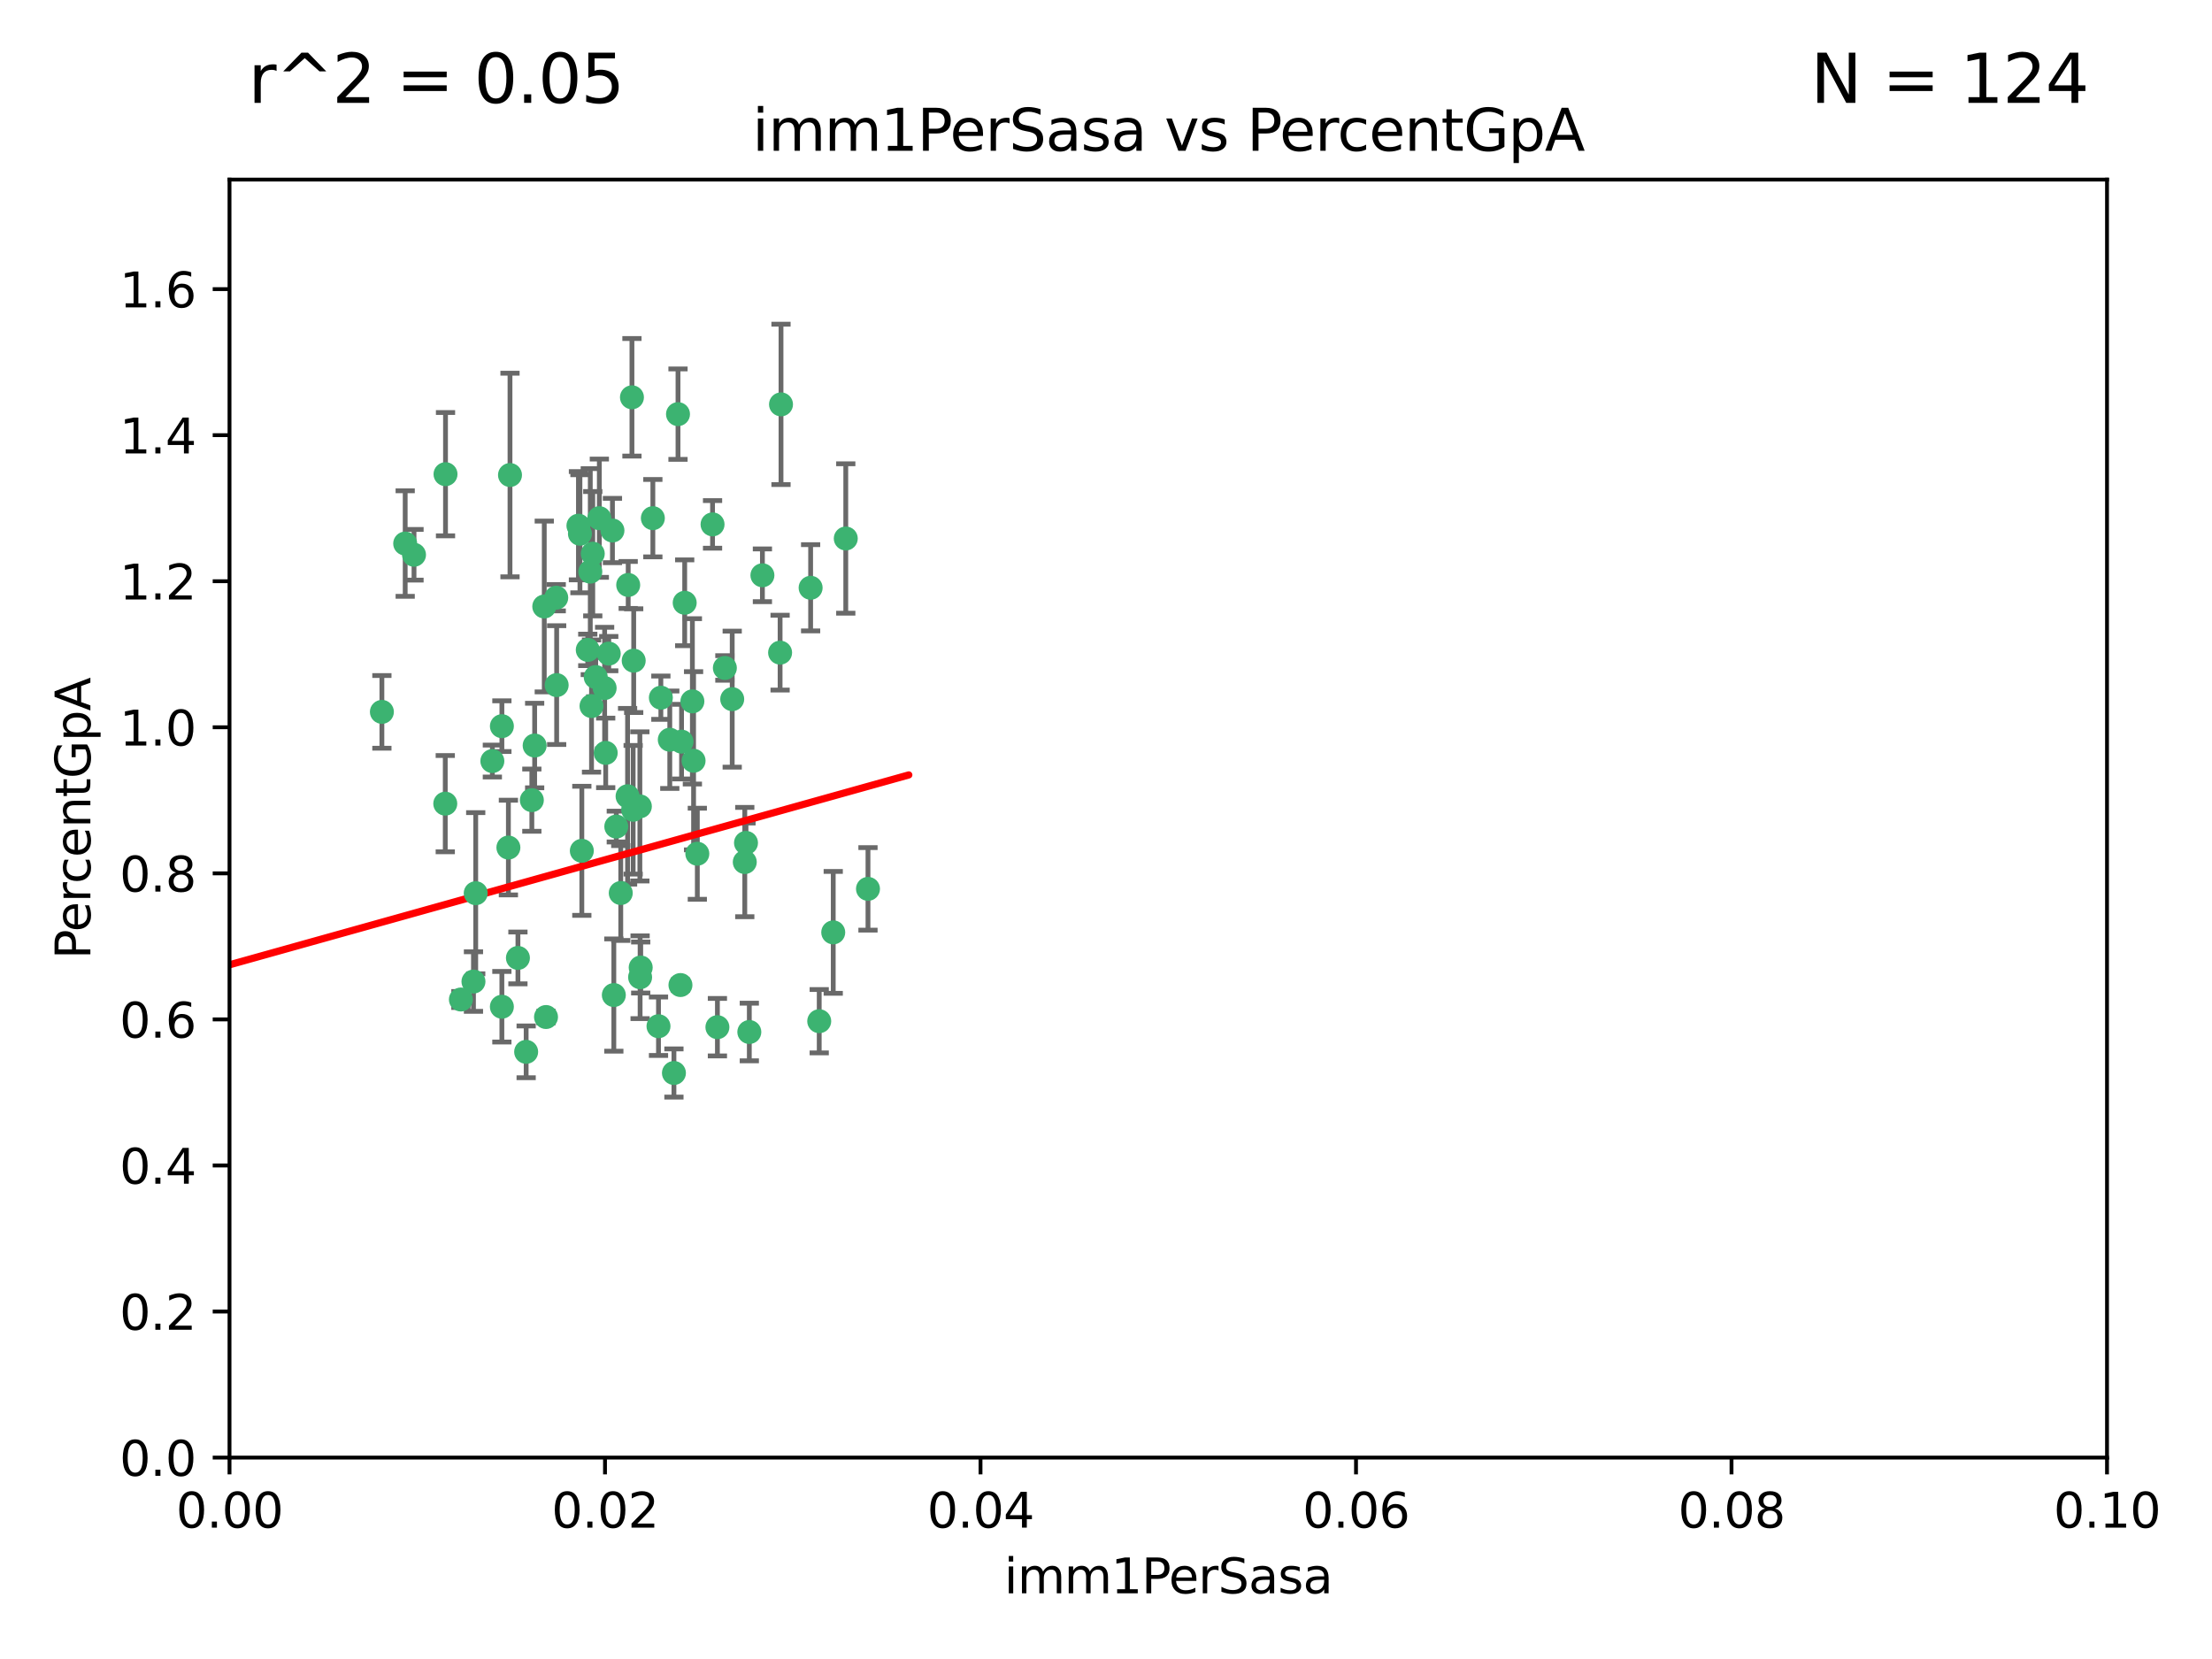 <?xml version="1.0" encoding="utf-8" standalone="no"?>
<!DOCTYPE svg PUBLIC "-//W3C//DTD SVG 1.1//EN"
  "http://www.w3.org/Graphics/SVG/1.1/DTD/svg11.dtd">
<svg xmlns:xlink="http://www.w3.org/1999/xlink" width="460.8pt" height="345.6pt" viewBox="0 0 460.8 345.6" xmlns="http://www.w3.org/2000/svg" version="1.1">
 <defs>
  <style type="text/css">*{stroke-linejoin: round; stroke-linecap: butt}</style>
 </defs>
 <g id="figure_1">
  <g id="patch_1">
   <path d="M 0 345.6 
L 460.8 345.6 
L 460.8 0 
L 0 0 
z
" style="fill: #ffffff"/>
  </g>
  <g id="axes_1">
   <g id="patch_2">
    <path d="M 47.81 303.64 
L 438.93 303.64 
L 438.93 37.411 
L 47.81 37.411 
z
" style="fill: #ffffff"/>
   </g>
   <g id="PathCollection_1">
    <defs>
     <path id="m23e1f6efb4" d="M 0 1.118 
C 0.297 1.118 0.581 1 0.791 0.791 
C 1 0.581 1.118 0.297 1.118 0 
C 1.118 -0.297 1 -0.581 0.791 -0.791 
C 0.581 -1 0.297 -1.118 0 -1.118 
C -0.297 -1.118 -0.581 -1 -0.791 -0.791 
C -1 -0.581 -1.118 -0.297 -1.118 0 
C -1.118 0.297 -1 0.581 -0.791 0.791 
C -0.581 1 -0.297 1.118 0 1.118 
z
" style="stroke: #3cb371"/>
    </defs>
    <g clip-path="url(#pe66f97b10b)">
     <use xlink:href="#m23e1f6efb4" x="86.246" y="115.568" style="fill: #3cb371; stroke: #3cb371"/>
     <use xlink:href="#m23e1f6efb4" x="84.409" y="113.232" style="fill: #3cb371; stroke: #3cb371"/>
     <use xlink:href="#m23e1f6efb4" x="136.002" y="107.943" style="fill: #3cb371; stroke: #3cb371"/>
     <use xlink:href="#m23e1f6efb4" x="92.809" y="98.781" style="fill: #3cb371; stroke: #3cb371"/>
     <use xlink:href="#m23e1f6efb4" x="113.381" y="126.342" style="fill: #3cb371; stroke: #3cb371"/>
     <use xlink:href="#m23e1f6efb4" x="122.967" y="119.082" style="fill: #3cb371; stroke: #3cb371"/>
     <use xlink:href="#m23e1f6efb4" x="125.956" y="143.336" style="fill: #3cb371; stroke: #3cb371"/>
     <use xlink:href="#m23e1f6efb4" x="104.553" y="151.274" style="fill: #3cb371; stroke: #3cb371"/>
     <use xlink:href="#m23e1f6efb4" x="120.499" y="109.513" style="fill: #3cb371; stroke: #3cb371"/>
     <use xlink:href="#m23e1f6efb4" x="124.099" y="141.043" style="fill: #3cb371; stroke: #3cb371"/>
     <use xlink:href="#m23e1f6efb4" x="110.793" y="166.685" style="fill: #3cb371; stroke: #3cb371"/>
     <use xlink:href="#m23e1f6efb4" x="115.875" y="124.513" style="fill: #3cb371; stroke: #3cb371"/>
     <use xlink:href="#m23e1f6efb4" x="122.442" y="135.386" style="fill: #3cb371; stroke: #3cb371"/>
     <use xlink:href="#m23e1f6efb4" x="106.242" y="98.955" style="fill: #3cb371; stroke: #3cb371"/>
     <use xlink:href="#m23e1f6efb4" x="132.012" y="137.629" style="fill: #3cb371; stroke: #3cb371"/>
     <use xlink:href="#m23e1f6efb4" x="113.744" y="211.864" style="fill: #3cb371; stroke: #3cb371"/>
     <use xlink:href="#m23e1f6efb4" x="124.854" y="107.949" style="fill: #3cb371; stroke: #3cb371"/>
     <use xlink:href="#m23e1f6efb4" x="92.757" y="167.417" style="fill: #3cb371; stroke: #3cb371"/>
     <use xlink:href="#m23e1f6efb4" x="130.866" y="121.859" style="fill: #3cb371; stroke: #3cb371"/>
     <use xlink:href="#m23e1f6efb4" x="141.24" y="86.272" style="fill: #3cb371; stroke: #3cb371"/>
     <use xlink:href="#m23e1f6efb4" x="133.296" y="167.984" style="fill: #3cb371; stroke: #3cb371"/>
     <use xlink:href="#m23e1f6efb4" x="168.868" y="122.444" style="fill: #3cb371; stroke: #3cb371"/>
     <use xlink:href="#m23e1f6efb4" x="123.484" y="115.347" style="fill: #3cb371; stroke: #3cb371"/>
     <use xlink:href="#m23e1f6efb4" x="127.585" y="110.514" style="fill: #3cb371; stroke: #3cb371"/>
     <use xlink:href="#m23e1f6efb4" x="105.908" y="176.562" style="fill: #3cb371; stroke: #3cb371"/>
     <use xlink:href="#m23e1f6efb4" x="148.437" y="109.239" style="fill: #3cb371; stroke: #3cb371"/>
     <use xlink:href="#m23e1f6efb4" x="126.814" y="136.161" style="fill: #3cb371; stroke: #3cb371"/>
     <use xlink:href="#m23e1f6efb4" x="109.607" y="219.119" style="fill: #3cb371; stroke: #3cb371"/>
     <use xlink:href="#m23e1f6efb4" x="144.485" y="158.478" style="fill: #3cb371; stroke: #3cb371"/>
     <use xlink:href="#m23e1f6efb4" x="130.736" y="165.873" style="fill: #3cb371; stroke: #3cb371"/>
     <use xlink:href="#m23e1f6efb4" x="96.012" y="208.215" style="fill: #3cb371; stroke: #3cb371"/>
     <use xlink:href="#m23e1f6efb4" x="137.67" y="145.341" style="fill: #3cb371; stroke: #3cb371"/>
     <use xlink:href="#m23e1f6efb4" x="149.45" y="213.979" style="fill: #3cb371; stroke: #3cb371"/>
     <use xlink:href="#m23e1f6efb4" x="127.872" y="207.286" style="fill: #3cb371; stroke: #3cb371"/>
     <use xlink:href="#m23e1f6efb4" x="99.101" y="186.072" style="fill: #3cb371; stroke: #3cb371"/>
     <use xlink:href="#m23e1f6efb4" x="142.635" y="125.569" style="fill: #3cb371; stroke: #3cb371"/>
     <use xlink:href="#m23e1f6efb4" x="139.529" y="154.097" style="fill: #3cb371; stroke: #3cb371"/>
     <use xlink:href="#m23e1f6efb4" x="120.813" y="111.192" style="fill: #3cb371; stroke: #3cb371"/>
     <use xlink:href="#m23e1f6efb4" x="158.825" y="119.843" style="fill: #3cb371; stroke: #3cb371"/>
     <use xlink:href="#m23e1f6efb4" x="115.962" y="142.72" style="fill: #3cb371; stroke: #3cb371"/>
     <use xlink:href="#m23e1f6efb4" x="102.566" y="158.542" style="fill: #3cb371; stroke: #3cb371"/>
     <use xlink:href="#m23e1f6efb4" x="152.533" y="145.644" style="fill: #3cb371; stroke: #3cb371"/>
     <use xlink:href="#m23e1f6efb4" x="141.979" y="154.498" style="fill: #3cb371; stroke: #3cb371"/>
     <use xlink:href="#m23e1f6efb4" x="98.631" y="204.475" style="fill: #3cb371; stroke: #3cb371"/>
     <use xlink:href="#m23e1f6efb4" x="137.177" y="213.781" style="fill: #3cb371; stroke: #3cb371"/>
     <use xlink:href="#m23e1f6efb4" x="131.646" y="82.766" style="fill: #3cb371; stroke: #3cb371"/>
     <use xlink:href="#m23e1f6efb4" x="123.225" y="147.083" style="fill: #3cb371; stroke: #3cb371"/>
     <use xlink:href="#m23e1f6efb4" x="107.894" y="199.555" style="fill: #3cb371; stroke: #3cb371"/>
     <use xlink:href="#m23e1f6efb4" x="144.236" y="146.106" style="fill: #3cb371; stroke: #3cb371"/>
     <use xlink:href="#m23e1f6efb4" x="145.266" y="177.849" style="fill: #3cb371; stroke: #3cb371"/>
     <use xlink:href="#m23e1f6efb4" x="140.393" y="223.525" style="fill: #3cb371; stroke: #3cb371"/>
     <use xlink:href="#m23e1f6efb4" x="162.509" y="135.958" style="fill: #3cb371; stroke: #3cb371"/>
     <use xlink:href="#m23e1f6efb4" x="170.659" y="212.733" style="fill: #3cb371; stroke: #3cb371"/>
     <use xlink:href="#m23e1f6efb4" x="155.405" y="175.59" style="fill: #3cb371; stroke: #3cb371"/>
     <use xlink:href="#m23e1f6efb4" x="131.898" y="168.689" style="fill: #3cb371; stroke: #3cb371"/>
     <use xlink:href="#m23e1f6efb4" x="156.097" y="214.985" style="fill: #3cb371; stroke: #3cb371"/>
     <use xlink:href="#m23e1f6efb4" x="79.555" y="148.297" style="fill: #3cb371; stroke: #3cb371"/>
     <use xlink:href="#m23e1f6efb4" x="128.385" y="172.188" style="fill: #3cb371; stroke: #3cb371"/>
     <use xlink:href="#m23e1f6efb4" x="141.751" y="205.202" style="fill: #3cb371; stroke: #3cb371"/>
     <use xlink:href="#m23e1f6efb4" x="176.19" y="112.178" style="fill: #3cb371; stroke: #3cb371"/>
     <use xlink:href="#m23e1f6efb4" x="129.315" y="186.034" style="fill: #3cb371; stroke: #3cb371"/>
     <use xlink:href="#m23e1f6efb4" x="162.698" y="84.238" style="fill: #3cb371; stroke: #3cb371"/>
     <use xlink:href="#m23e1f6efb4" x="111.378" y="155.307" style="fill: #3cb371; stroke: #3cb371"/>
     <use xlink:href="#m23e1f6efb4" x="180.817" y="185.169" style="fill: #3cb371; stroke: #3cb371"/>
     <use xlink:href="#m23e1f6efb4" x="133.346" y="203.575" style="fill: #3cb371; stroke: #3cb371"/>
     <use xlink:href="#m23e1f6efb4" x="133.47" y="201.55" style="fill: #3cb371; stroke: #3cb371"/>
     <use xlink:href="#m23e1f6efb4" x="121.206" y="177.24" style="fill: #3cb371; stroke: #3cb371"/>
     <use xlink:href="#m23e1f6efb4" x="126.179" y="156.841" style="fill: #3cb371; stroke: #3cb371"/>
     <use xlink:href="#m23e1f6efb4" x="155.151" y="179.582" style="fill: #3cb371; stroke: #3cb371"/>
     <use xlink:href="#m23e1f6efb4" x="151.002" y="139.145" style="fill: #3cb371; stroke: #3cb371"/>
     <use xlink:href="#m23e1f6efb4" x="104.549" y="209.723" style="fill: #3cb371; stroke: #3cb371"/>
     <use xlink:href="#m23e1f6efb4" x="173.578" y="194.231" style="fill: #3cb371; stroke: #3cb371"/>
    </g>
   </g>
   <g id="matplotlib.axis_1">
    <g id="xtick_1">
     <g id="line2d_1">
      <defs>
       <path id="mc49de82fdd" d="M 0 0 
L 0 3.5 
" style="stroke: #000000; stroke-width: 0.8"/>
      </defs>
      <g>
       <use xlink:href="#mc49de82fdd" x="47.81" y="303.64" style="stroke: #000000; stroke-width: 0.8"/>
      </g>
     </g>
     <g id="text_1">
      <!-- 0.00 -->
      <g transform="translate(36.677 318.238)scale(0.1 -0.1)">
       <defs>
        <path id="DejaVuSans-30" d="M 2034 4250 
Q 1547 4250 1301 3770 
Q 1056 3291 1056 2328 
Q 1056 1369 1301 889 
Q 1547 409 2034 409 
Q 2525 409 2770 889 
Q 3016 1369 3016 2328 
Q 3016 3291 2770 3770 
Q 2525 4250 2034 4250 
z
M 2034 4750 
Q 2819 4750 3233 4129 
Q 3647 3509 3647 2328 
Q 3647 1150 3233 529 
Q 2819 -91 2034 -91 
Q 1250 -91 836 529 
Q 422 1150 422 2328 
Q 422 3509 836 4129 
Q 1250 4750 2034 4750 
z
" transform="scale(0.016)"/>
        <path id="DejaVuSans-2e" d="M 684 794 
L 1344 794 
L 1344 0 
L 684 0 
L 684 794 
z
" transform="scale(0.016)"/>
       </defs>
       <use xlink:href="#DejaVuSans-30"/>
       <use xlink:href="#DejaVuSans-2e" x="63.623"/>
       <use xlink:href="#DejaVuSans-30" x="95.41"/>
       <use xlink:href="#DejaVuSans-30" x="159.033"/>
      </g>
     </g>
    </g>
    <g id="xtick_2">
     <g id="line2d_2">
      <g>
       <use xlink:href="#mc49de82fdd" x="126.034" y="303.64" style="stroke: #000000; stroke-width: 0.8"/>
      </g>
     </g>
     <g id="text_2">
      <!-- 0.02 -->
      <g transform="translate(114.901 318.238)scale(0.1 -0.1)">
       <defs>
        <path id="DejaVuSans-32" d="M 1228 531 
L 3431 531 
L 3431 0 
L 469 0 
L 469 531 
Q 828 903 1448 1529 
Q 2069 2156 2228 2338 
Q 2531 2678 2651 2914 
Q 2772 3150 2772 3378 
Q 2772 3750 2511 3984 
Q 2250 4219 1831 4219 
Q 1534 4219 1204 4116 
Q 875 4013 500 3803 
L 500 4441 
Q 881 4594 1212 4672 
Q 1544 4750 1819 4750 
Q 2544 4750 2975 4387 
Q 3406 4025 3406 3419 
Q 3406 3131 3298 2873 
Q 3191 2616 2906 2266 
Q 2828 2175 2409 1742 
Q 1991 1309 1228 531 
z
" transform="scale(0.016)"/>
       </defs>
       <use xlink:href="#DejaVuSans-30"/>
       <use xlink:href="#DejaVuSans-2e" x="63.623"/>
       <use xlink:href="#DejaVuSans-30" x="95.41"/>
       <use xlink:href="#DejaVuSans-32" x="159.033"/>
      </g>
     </g>
    </g>
    <g id="xtick_3">
     <g id="line2d_3">
      <g>
       <use xlink:href="#mc49de82fdd" x="204.258" y="303.64" style="stroke: #000000; stroke-width: 0.8"/>
      </g>
     </g>
     <g id="text_3">
      <!-- 0.04 -->
      <g transform="translate(193.125 318.238)scale(0.1 -0.1)">
       <defs>
        <path id="DejaVuSans-34" d="M 2419 4116 
L 825 1625 
L 2419 1625 
L 2419 4116 
z
M 2253 4666 
L 3047 4666 
L 3047 1625 
L 3713 1625 
L 3713 1100 
L 3047 1100 
L 3047 0 
L 2419 0 
L 2419 1100 
L 313 1100 
L 313 1709 
L 2253 4666 
z
" transform="scale(0.016)"/>
       </defs>
       <use xlink:href="#DejaVuSans-30"/>
       <use xlink:href="#DejaVuSans-2e" x="63.623"/>
       <use xlink:href="#DejaVuSans-30" x="95.41"/>
       <use xlink:href="#DejaVuSans-34" x="159.033"/>
      </g>
     </g>
    </g>
    <g id="xtick_4">
     <g id="line2d_4">
      <g>
       <use xlink:href="#mc49de82fdd" x="282.482" y="303.64" style="stroke: #000000; stroke-width: 0.8"/>
      </g>
     </g>
     <g id="text_4">
      <!-- 0.06 -->
      <g transform="translate(271.349 318.238)scale(0.1 -0.1)">
       <defs>
        <path id="DejaVuSans-36" d="M 2113 2584 
Q 1688 2584 1439 2293 
Q 1191 2003 1191 1497 
Q 1191 994 1439 701 
Q 1688 409 2113 409 
Q 2538 409 2786 701 
Q 3034 994 3034 1497 
Q 3034 2003 2786 2293 
Q 2538 2584 2113 2584 
z
M 3366 4563 
L 3366 3988 
Q 3128 4100 2886 4159 
Q 2644 4219 2406 4219 
Q 1781 4219 1451 3797 
Q 1122 3375 1075 2522 
Q 1259 2794 1537 2939 
Q 1816 3084 2150 3084 
Q 2853 3084 3261 2657 
Q 3669 2231 3669 1497 
Q 3669 778 3244 343 
Q 2819 -91 2113 -91 
Q 1303 -91 875 529 
Q 447 1150 447 2328 
Q 447 3434 972 4092 
Q 1497 4750 2381 4750 
Q 2619 4750 2861 4703 
Q 3103 4656 3366 4563 
z
" transform="scale(0.016)"/>
       </defs>
       <use xlink:href="#DejaVuSans-30"/>
       <use xlink:href="#DejaVuSans-2e" x="63.623"/>
       <use xlink:href="#DejaVuSans-30" x="95.41"/>
       <use xlink:href="#DejaVuSans-36" x="159.033"/>
      </g>
     </g>
    </g>
    <g id="xtick_5">
     <g id="line2d_5">
      <g>
       <use xlink:href="#mc49de82fdd" x="360.706" y="303.64" style="stroke: #000000; stroke-width: 0.8"/>
      </g>
     </g>
     <g id="text_5">
      <!-- 0.08 -->
      <g transform="translate(349.573 318.238)scale(0.1 -0.1)">
       <defs>
        <path id="DejaVuSans-38" d="M 2034 2216 
Q 1584 2216 1326 1975 
Q 1069 1734 1069 1313 
Q 1069 891 1326 650 
Q 1584 409 2034 409 
Q 2484 409 2743 651 
Q 3003 894 3003 1313 
Q 3003 1734 2745 1975 
Q 2488 2216 2034 2216 
z
M 1403 2484 
Q 997 2584 770 2862 
Q 544 3141 544 3541 
Q 544 4100 942 4425 
Q 1341 4750 2034 4750 
Q 2731 4750 3128 4425 
Q 3525 4100 3525 3541 
Q 3525 3141 3298 2862 
Q 3072 2584 2669 2484 
Q 3125 2378 3379 2068 
Q 3634 1759 3634 1313 
Q 3634 634 3220 271 
Q 2806 -91 2034 -91 
Q 1263 -91 848 271 
Q 434 634 434 1313 
Q 434 1759 690 2068 
Q 947 2378 1403 2484 
z
M 1172 3481 
Q 1172 3119 1398 2916 
Q 1625 2713 2034 2713 
Q 2441 2713 2670 2916 
Q 2900 3119 2900 3481 
Q 2900 3844 2670 4047 
Q 2441 4250 2034 4250 
Q 1625 4250 1398 4047 
Q 1172 3844 1172 3481 
z
" transform="scale(0.016)"/>
       </defs>
       <use xlink:href="#DejaVuSans-30"/>
       <use xlink:href="#DejaVuSans-2e" x="63.623"/>
       <use xlink:href="#DejaVuSans-30" x="95.41"/>
       <use xlink:href="#DejaVuSans-38" x="159.033"/>
      </g>
     </g>
    </g>
    <g id="xtick_6">
     <g id="line2d_6">
      <g>
       <use xlink:href="#mc49de82fdd" x="438.93" y="303.64" style="stroke: #000000; stroke-width: 0.8"/>
      </g>
     </g>
     <g id="text_6">
      <!-- 0.10 -->
      <g transform="translate(427.797 318.238)scale(0.1 -0.1)">
       <defs>
        <path id="DejaVuSans-31" d="M 794 531 
L 1825 531 
L 1825 4091 
L 703 3866 
L 703 4441 
L 1819 4666 
L 2450 4666 
L 2450 531 
L 3481 531 
L 3481 0 
L 794 0 
L 794 531 
z
" transform="scale(0.016)"/>
       </defs>
       <use xlink:href="#DejaVuSans-30"/>
       <use xlink:href="#DejaVuSans-2e" x="63.623"/>
       <use xlink:href="#DejaVuSans-31" x="95.41"/>
       <use xlink:href="#DejaVuSans-30" x="159.033"/>
      </g>
     </g>
    </g>
    <g id="text_7">
     <!-- imm1PerSasa -->
     <g transform="translate(209.186 331.917)scale(0.1 -0.1)">
      <defs>
       <path id="DejaVuSans-69" d="M 603 3500 
L 1178 3500 
L 1178 0 
L 603 0 
L 603 3500 
z
M 603 4863 
L 1178 4863 
L 1178 4134 
L 603 4134 
L 603 4863 
z
" transform="scale(0.016)"/>
       <path id="DejaVuSans-6d" d="M 3328 2828 
Q 3544 3216 3844 3400 
Q 4144 3584 4550 3584 
Q 5097 3584 5394 3201 
Q 5691 2819 5691 2113 
L 5691 0 
L 5113 0 
L 5113 2094 
Q 5113 2597 4934 2840 
Q 4756 3084 4391 3084 
Q 3944 3084 3684 2787 
Q 3425 2491 3425 1978 
L 3425 0 
L 2847 0 
L 2847 2094 
Q 2847 2600 2669 2842 
Q 2491 3084 2119 3084 
Q 1678 3084 1418 2786 
Q 1159 2488 1159 1978 
L 1159 0 
L 581 0 
L 581 3500 
L 1159 3500 
L 1159 2956 
Q 1356 3278 1631 3431 
Q 1906 3584 2284 3584 
Q 2666 3584 2933 3390 
Q 3200 3197 3328 2828 
z
" transform="scale(0.016)"/>
       <path id="DejaVuSans-50" d="M 1259 4147 
L 1259 2394 
L 2053 2394 
Q 2494 2394 2734 2622 
Q 2975 2850 2975 3272 
Q 2975 3691 2734 3919 
Q 2494 4147 2053 4147 
L 1259 4147 
z
M 628 4666 
L 2053 4666 
Q 2838 4666 3239 4311 
Q 3641 3956 3641 3272 
Q 3641 2581 3239 2228 
Q 2838 1875 2053 1875 
L 1259 1875 
L 1259 0 
L 628 0 
L 628 4666 
z
" transform="scale(0.016)"/>
       <path id="DejaVuSans-65" d="M 3597 1894 
L 3597 1613 
L 953 1613 
Q 991 1019 1311 708 
Q 1631 397 2203 397 
Q 2534 397 2845 478 
Q 3156 559 3463 722 
L 3463 178 
Q 3153 47 2828 -22 
Q 2503 -91 2169 -91 
Q 1331 -91 842 396 
Q 353 884 353 1716 
Q 353 2575 817 3079 
Q 1281 3584 2069 3584 
Q 2775 3584 3186 3129 
Q 3597 2675 3597 1894 
z
M 3022 2063 
Q 3016 2534 2758 2815 
Q 2500 3097 2075 3097 
Q 1594 3097 1305 2825 
Q 1016 2553 972 2059 
L 3022 2063 
z
" transform="scale(0.016)"/>
       <path id="DejaVuSans-72" d="M 2631 2963 
Q 2534 3019 2420 3045 
Q 2306 3072 2169 3072 
Q 1681 3072 1420 2755 
Q 1159 2438 1159 1844 
L 1159 0 
L 581 0 
L 581 3500 
L 1159 3500 
L 1159 2956 
Q 1341 3275 1631 3429 
Q 1922 3584 2338 3584 
Q 2397 3584 2469 3576 
Q 2541 3569 2628 3553 
L 2631 2963 
z
" transform="scale(0.016)"/>
       <path id="DejaVuSans-53" d="M 3425 4513 
L 3425 3897 
Q 3066 4069 2747 4153 
Q 2428 4238 2131 4238 
Q 1616 4238 1336 4038 
Q 1056 3838 1056 3469 
Q 1056 3159 1242 3001 
Q 1428 2844 1947 2747 
L 2328 2669 
Q 3034 2534 3370 2195 
Q 3706 1856 3706 1288 
Q 3706 609 3251 259 
Q 2797 -91 1919 -91 
Q 1588 -91 1214 -16 
Q 841 59 441 206 
L 441 856 
Q 825 641 1194 531 
Q 1563 422 1919 422 
Q 2459 422 2753 634 
Q 3047 847 3047 1241 
Q 3047 1584 2836 1778 
Q 2625 1972 2144 2069 
L 1759 2144 
Q 1053 2284 737 2584 
Q 422 2884 422 3419 
Q 422 4038 858 4394 
Q 1294 4750 2059 4750 
Q 2388 4750 2728 4690 
Q 3069 4631 3425 4513 
z
" transform="scale(0.016)"/>
       <path id="DejaVuSans-61" d="M 2194 1759 
Q 1497 1759 1228 1600 
Q 959 1441 959 1056 
Q 959 750 1161 570 
Q 1363 391 1709 391 
Q 2188 391 2477 730 
Q 2766 1069 2766 1631 
L 2766 1759 
L 2194 1759 
z
M 3341 1997 
L 3341 0 
L 2766 0 
L 2766 531 
Q 2569 213 2275 61 
Q 1981 -91 1556 -91 
Q 1019 -91 701 211 
Q 384 513 384 1019 
Q 384 1609 779 1909 
Q 1175 2209 1959 2209 
L 2766 2209 
L 2766 2266 
Q 2766 2663 2505 2880 
Q 2244 3097 1772 3097 
Q 1472 3097 1187 3025 
Q 903 2953 641 2809 
L 641 3341 
Q 956 3463 1253 3523 
Q 1550 3584 1831 3584 
Q 2591 3584 2966 3190 
Q 3341 2797 3341 1997 
z
" transform="scale(0.016)"/>
       <path id="DejaVuSans-73" d="M 2834 3397 
L 2834 2853 
Q 2591 2978 2328 3040 
Q 2066 3103 1784 3103 
Q 1356 3103 1142 2972 
Q 928 2841 928 2578 
Q 928 2378 1081 2264 
Q 1234 2150 1697 2047 
L 1894 2003 
Q 2506 1872 2764 1633 
Q 3022 1394 3022 966 
Q 3022 478 2636 193 
Q 2250 -91 1575 -91 
Q 1294 -91 989 -36 
Q 684 19 347 128 
L 347 722 
Q 666 556 975 473 
Q 1284 391 1588 391 
Q 1994 391 2212 530 
Q 2431 669 2431 922 
Q 2431 1156 2273 1281 
Q 2116 1406 1581 1522 
L 1381 1569 
Q 847 1681 609 1914 
Q 372 2147 372 2553 
Q 372 3047 722 3315 
Q 1072 3584 1716 3584 
Q 2034 3584 2315 3537 
Q 2597 3491 2834 3397 
z
" transform="scale(0.016)"/>
      </defs>
      <use xlink:href="#DejaVuSans-69"/>
      <use xlink:href="#DejaVuSans-6d" x="27.783"/>
      <use xlink:href="#DejaVuSans-6d" x="125.195"/>
      <use xlink:href="#DejaVuSans-31" x="222.607"/>
      <use xlink:href="#DejaVuSans-50" x="286.23"/>
      <use xlink:href="#DejaVuSans-65" x="342.908"/>
      <use xlink:href="#DejaVuSans-72" x="404.432"/>
      <use xlink:href="#DejaVuSans-53" x="445.545"/>
      <use xlink:href="#DejaVuSans-61" x="509.021"/>
      <use xlink:href="#DejaVuSans-73" x="570.301"/>
      <use xlink:href="#DejaVuSans-61" x="622.4"/>
     </g>
    </g>
   </g>
   <g id="matplotlib.axis_2">
    <g id="ytick_1">
     <g id="line2d_7">
      <defs>
       <path id="m380d3cb7d5" d="M 0 0 
L -3.5 0 
" style="stroke: #000000; stroke-width: 0.8"/>
      </defs>
      <g>
       <use xlink:href="#m380d3cb7d5" x="47.81" y="303.64" style="stroke: #000000; stroke-width: 0.8"/>
      </g>
     </g>
     <g id="text_8">
      <!-- 0.0 -->
      <g transform="translate(24.907 307.439)scale(0.1 -0.1)">
       <use xlink:href="#DejaVuSans-30"/>
       <use xlink:href="#DejaVuSans-2e" x="63.623"/>
       <use xlink:href="#DejaVuSans-30" x="95.41"/>
      </g>
     </g>
    </g>
    <g id="ytick_2">
     <g id="line2d_8">
      <g>
       <use xlink:href="#m380d3cb7d5" x="47.81" y="273.214" style="stroke: #000000; stroke-width: 0.8"/>
      </g>
     </g>
     <g id="text_9">
      <!-- 0.2 -->
      <g transform="translate(24.907 277.013)scale(0.1 -0.1)">
       <use xlink:href="#DejaVuSans-30"/>
       <use xlink:href="#DejaVuSans-2e" x="63.623"/>
       <use xlink:href="#DejaVuSans-32" x="95.41"/>
      </g>
     </g>
    </g>
    <g id="ytick_3">
     <g id="line2d_9">
      <g>
       <use xlink:href="#m380d3cb7d5" x="47.81" y="242.788" style="stroke: #000000; stroke-width: 0.8"/>
      </g>
     </g>
     <g id="text_10">
      <!-- 0.4 -->
      <g transform="translate(24.907 246.587)scale(0.1 -0.1)">
       <use xlink:href="#DejaVuSans-30"/>
       <use xlink:href="#DejaVuSans-2e" x="63.623"/>
       <use xlink:href="#DejaVuSans-34" x="95.41"/>
      </g>
     </g>
    </g>
    <g id="ytick_4">
     <g id="line2d_10">
      <g>
       <use xlink:href="#m380d3cb7d5" x="47.81" y="212.362" style="stroke: #000000; stroke-width: 0.8"/>
      </g>
     </g>
     <g id="text_11">
      <!-- 0.6 -->
      <g transform="translate(24.907 216.161)scale(0.1 -0.1)">
       <use xlink:href="#DejaVuSans-30"/>
       <use xlink:href="#DejaVuSans-2e" x="63.623"/>
       <use xlink:href="#DejaVuSans-36" x="95.41"/>
      </g>
     </g>
    </g>
    <g id="ytick_5">
     <g id="line2d_11">
      <g>
       <use xlink:href="#m380d3cb7d5" x="47.81" y="181.935" style="stroke: #000000; stroke-width: 0.8"/>
      </g>
     </g>
     <g id="text_12">
      <!-- 0.8 -->
      <g transform="translate(24.907 185.735)scale(0.1 -0.1)">
       <use xlink:href="#DejaVuSans-30"/>
       <use xlink:href="#DejaVuSans-2e" x="63.623"/>
       <use xlink:href="#DejaVuSans-38" x="95.41"/>
      </g>
     </g>
    </g>
    <g id="ytick_6">
     <g id="line2d_12">
      <g>
       <use xlink:href="#m380d3cb7d5" x="47.81" y="151.509" style="stroke: #000000; stroke-width: 0.8"/>
      </g>
     </g>
     <g id="text_13">
      <!-- 1.0 -->
      <g transform="translate(24.907 155.308)scale(0.1 -0.1)">
       <use xlink:href="#DejaVuSans-31"/>
       <use xlink:href="#DejaVuSans-2e" x="63.623"/>
       <use xlink:href="#DejaVuSans-30" x="95.41"/>
      </g>
     </g>
    </g>
    <g id="ytick_7">
     <g id="line2d_13">
      <g>
       <use xlink:href="#m380d3cb7d5" x="47.81" y="121.083" style="stroke: #000000; stroke-width: 0.8"/>
      </g>
     </g>
     <g id="text_14">
      <!-- 1.2 -->
      <g transform="translate(24.907 124.882)scale(0.1 -0.1)">
       <use xlink:href="#DejaVuSans-31"/>
       <use xlink:href="#DejaVuSans-2e" x="63.623"/>
       <use xlink:href="#DejaVuSans-32" x="95.41"/>
      </g>
     </g>
    </g>
    <g id="ytick_8">
     <g id="line2d_14">
      <g>
       <use xlink:href="#m380d3cb7d5" x="47.81" y="90.657" style="stroke: #000000; stroke-width: 0.8"/>
      </g>
     </g>
     <g id="text_15">
      <!-- 1.4 -->
      <g transform="translate(24.907 94.456)scale(0.1 -0.1)">
       <use xlink:href="#DejaVuSans-31"/>
       <use xlink:href="#DejaVuSans-2e" x="63.623"/>
       <use xlink:href="#DejaVuSans-34" x="95.41"/>
      </g>
     </g>
    </g>
    <g id="ytick_9">
     <g id="line2d_15">
      <g>
       <use xlink:href="#m380d3cb7d5" x="47.81" y="60.231" style="stroke: #000000; stroke-width: 0.8"/>
      </g>
     </g>
     <g id="text_16">
      <!-- 1.6 -->
      <g transform="translate(24.907 64.03)scale(0.1 -0.1)">
       <use xlink:href="#DejaVuSans-31"/>
       <use xlink:href="#DejaVuSans-2e" x="63.623"/>
       <use xlink:href="#DejaVuSans-36" x="95.41"/>
      </g>
     </g>
    </g>
    <g id="text_17">
     <!-- PercentGpA -->
     <g transform="translate(18.827 199.802)rotate(-90)scale(0.1 -0.1)">
      <defs>
       <path id="DejaVuSans-63" d="M 3122 3366 
L 3122 2828 
Q 2878 2963 2633 3030 
Q 2388 3097 2138 3097 
Q 1578 3097 1268 2742 
Q 959 2388 959 1747 
Q 959 1106 1268 751 
Q 1578 397 2138 397 
Q 2388 397 2633 464 
Q 2878 531 3122 666 
L 3122 134 
Q 2881 22 2623 -34 
Q 2366 -91 2075 -91 
Q 1284 -91 818 406 
Q 353 903 353 1747 
Q 353 2603 823 3093 
Q 1294 3584 2113 3584 
Q 2378 3584 2631 3529 
Q 2884 3475 3122 3366 
z
" transform="scale(0.016)"/>
       <path id="DejaVuSans-6e" d="M 3513 2113 
L 3513 0 
L 2938 0 
L 2938 2094 
Q 2938 2591 2744 2837 
Q 2550 3084 2163 3084 
Q 1697 3084 1428 2787 
Q 1159 2491 1159 1978 
L 1159 0 
L 581 0 
L 581 3500 
L 1159 3500 
L 1159 2956 
Q 1366 3272 1645 3428 
Q 1925 3584 2291 3584 
Q 2894 3584 3203 3211 
Q 3513 2838 3513 2113 
z
" transform="scale(0.016)"/>
       <path id="DejaVuSans-74" d="M 1172 4494 
L 1172 3500 
L 2356 3500 
L 2356 3053 
L 1172 3053 
L 1172 1153 
Q 1172 725 1289 603 
Q 1406 481 1766 481 
L 2356 481 
L 2356 0 
L 1766 0 
Q 1100 0 847 248 
Q 594 497 594 1153 
L 594 3053 
L 172 3053 
L 172 3500 
L 594 3500 
L 594 4494 
L 1172 4494 
z
" transform="scale(0.016)"/>
       <path id="DejaVuSans-47" d="M 3809 666 
L 3809 1919 
L 2778 1919 
L 2778 2438 
L 4434 2438 
L 4434 434 
Q 4069 175 3628 42 
Q 3188 -91 2688 -91 
Q 1594 -91 976 548 
Q 359 1188 359 2328 
Q 359 3472 976 4111 
Q 1594 4750 2688 4750 
Q 3144 4750 3555 4637 
Q 3966 4525 4313 4306 
L 4313 3634 
Q 3963 3931 3569 4081 
Q 3175 4231 2741 4231 
Q 1884 4231 1454 3753 
Q 1025 3275 1025 2328 
Q 1025 1384 1454 906 
Q 1884 428 2741 428 
Q 3075 428 3337 486 
Q 3600 544 3809 666 
z
" transform="scale(0.016)"/>
       <path id="DejaVuSans-70" d="M 1159 525 
L 1159 -1331 
L 581 -1331 
L 581 3500 
L 1159 3500 
L 1159 2969 
Q 1341 3281 1617 3432 
Q 1894 3584 2278 3584 
Q 2916 3584 3314 3078 
Q 3713 2572 3713 1747 
Q 3713 922 3314 415 
Q 2916 -91 2278 -91 
Q 1894 -91 1617 61 
Q 1341 213 1159 525 
z
M 3116 1747 
Q 3116 2381 2855 2742 
Q 2594 3103 2138 3103 
Q 1681 3103 1420 2742 
Q 1159 2381 1159 1747 
Q 1159 1113 1420 752 
Q 1681 391 2138 391 
Q 2594 391 2855 752 
Q 3116 1113 3116 1747 
z
" transform="scale(0.016)"/>
       <path id="DejaVuSans-41" d="M 2188 4044 
L 1331 1722 
L 3047 1722 
L 2188 4044 
z
M 1831 4666 
L 2547 4666 
L 4325 0 
L 3669 0 
L 3244 1197 
L 1141 1197 
L 716 0 
L 50 0 
L 1831 4666 
z
" transform="scale(0.016)"/>
      </defs>
      <use xlink:href="#DejaVuSans-50"/>
      <use xlink:href="#DejaVuSans-65" x="56.678"/>
      <use xlink:href="#DejaVuSans-72" x="118.201"/>
      <use xlink:href="#DejaVuSans-63" x="157.064"/>
      <use xlink:href="#DejaVuSans-65" x="212.045"/>
      <use xlink:href="#DejaVuSans-6e" x="273.568"/>
      <use xlink:href="#DejaVuSans-74" x="336.947"/>
      <use xlink:href="#DejaVuSans-47" x="376.156"/>
      <use xlink:href="#DejaVuSans-70" x="453.646"/>
      <use xlink:href="#DejaVuSans-41" x="517.123"/>
     </g>
    </g>
   </g>
   <g id="LineCollection_1">
    <path d="M 86.246 120.843 
L 86.246 110.292 
" clip-path="url(#pe66f97b10b)" style="fill: none; stroke: #696969"/>
    <path d="M 84.409 124.224 
L 84.409 102.241 
" clip-path="url(#pe66f97b10b)" style="fill: none; stroke: #696969"/>
    <path d="M 136.002 116.002 
L 136.002 99.884 
" clip-path="url(#pe66f97b10b)" style="fill: none; stroke: #696969"/>
    <path d="M 92.809 111.622 
L 92.809 85.94 
" clip-path="url(#pe66f97b10b)" style="fill: none; stroke: #696969"/>
    <path d="M 113.381 144.131 
L 113.381 108.553 
" clip-path="url(#pe66f97b10b)" style="fill: none; stroke: #696969"/>
    <path d="M 122.967 140.54 
L 122.967 97.624 
" clip-path="url(#pe66f97b10b)" style="fill: none; stroke: #696969"/>
    <path d="M 125.956 155.999 
L 125.956 130.673 
" clip-path="url(#pe66f97b10b)" style="fill: none; stroke: #696969"/>
    <path d="M 104.553 156.555 
L 104.553 145.993 
" clip-path="url(#pe66f97b10b)" style="fill: none; stroke: #696969"/>
    <path d="M 120.499 120.79 
L 120.499 98.237 
" clip-path="url(#pe66f97b10b)" style="fill: none; stroke: #696969"/>
    <path d="M 124.099 145.137 
L 124.099 136.95 
" clip-path="url(#pe66f97b10b)" style="fill: none; stroke: #696969"/>
    <path d="M 110.793 173.167 
L 110.793 160.202 
" clip-path="url(#pe66f97b10b)" style="fill: none; stroke: #696969"/>
    <path d="M 115.875 127.259 
L 115.875 121.767 
" clip-path="url(#pe66f97b10b)" style="fill: none; stroke: #696969"/>
    <path d="M 122.442 138.663 
L 122.442 132.109 
" clip-path="url(#pe66f97b10b)" style="fill: none; stroke: #696969"/>
    <path d="M 106.242 120.165 
L 106.242 77.745 
" clip-path="url(#pe66f97b10b)" style="fill: none; stroke: #696969"/>
    <path d="M 132.012 148.436 
L 132.012 126.823 
" clip-path="url(#pe66f97b10b)" style="fill: none; stroke: #696969"/>
    <path d="M 113.744 213.072 
L 113.744 210.656 
" clip-path="url(#pe66f97b10b)" style="fill: none; stroke: #696969"/>
    <path d="M 124.854 120.265 
L 124.854 95.634 
" clip-path="url(#pe66f97b10b)" style="fill: none; stroke: #696969"/>
    <path d="M 92.757 177.442 
L 92.757 157.392 
" clip-path="url(#pe66f97b10b)" style="fill: none; stroke: #696969"/>
    <path d="M 130.866 126.751 
L 130.866 116.967 
" clip-path="url(#pe66f97b10b)" style="fill: none; stroke: #696969"/>
    <path d="M 141.24 95.691 
L 141.24 76.852 
" clip-path="url(#pe66f97b10b)" style="fill: none; stroke: #696969"/>
    <path d="M 133.296 183.521 
L 133.296 152.447 
" clip-path="url(#pe66f97b10b)" style="fill: none; stroke: #696969"/>
    <path d="M 168.868 131.425 
L 168.868 113.463 
" clip-path="url(#pe66f97b10b)" style="fill: none; stroke: #696969"/>
    <path d="M 123.484 128.299 
L 123.484 102.395 
" clip-path="url(#pe66f97b10b)" style="fill: none; stroke: #696969"/>
    <path d="M 127.585 117.217 
L 127.585 103.811 
" clip-path="url(#pe66f97b10b)" style="fill: none; stroke: #696969"/>
    <path d="M 105.908 186.427 
L 105.908 166.697 
" clip-path="url(#pe66f97b10b)" style="fill: none; stroke: #696969"/>
    <path d="M 148.437 114.195 
L 148.437 104.283 
" clip-path="url(#pe66f97b10b)" style="fill: none; stroke: #696969"/>
    <path d="M 126.814 139.736 
L 126.814 132.587 
" clip-path="url(#pe66f97b10b)" style="fill: none; stroke: #696969"/>
    <path d="M 109.607 224.512 
L 109.607 213.726 
" clip-path="url(#pe66f97b10b)" style="fill: none; stroke: #696969"/>
    <path d="M 144.485 177.04 
L 144.485 139.917 
" clip-path="url(#pe66f97b10b)" style="fill: none; stroke: #696969"/>
    <path d="M 130.736 184.172 
L 130.736 147.574 
" clip-path="url(#pe66f97b10b)" style="fill: none; stroke: #696969"/>
    <path d="M 96.012 209.889 
L 96.012 206.542 
" clip-path="url(#pe66f97b10b)" style="fill: none; stroke: #696969"/>
    <path d="M 137.67 149.851 
L 137.67 140.831 
" clip-path="url(#pe66f97b10b)" style="fill: none; stroke: #696969"/>
    <path d="M 149.45 219.969 
L 149.45 207.99 
" clip-path="url(#pe66f97b10b)" style="fill: none; stroke: #696969"/>
    <path d="M 127.872 218.975 
L 127.872 195.596 
" clip-path="url(#pe66f97b10b)" style="fill: none; stroke: #696969"/>
    <path d="M 99.101 202.862 
L 99.101 169.282 
" clip-path="url(#pe66f97b10b)" style="fill: none; stroke: #696969"/>
    <path d="M 142.635 134.51 
L 142.635 116.629 
" clip-path="url(#pe66f97b10b)" style="fill: none; stroke: #696969"/>
    <path d="M 139.529 164.246 
L 139.529 143.949 
" clip-path="url(#pe66f97b10b)" style="fill: none; stroke: #696969"/>
    <path d="M 120.813 123.488 
L 120.813 98.897 
" clip-path="url(#pe66f97b10b)" style="fill: none; stroke: #696969"/>
    <path d="M 158.825 125.336 
L 158.825 114.351 
" clip-path="url(#pe66f97b10b)" style="fill: none; stroke: #696969"/>
    <path d="M 115.962 155.094 
L 115.962 130.347 
" clip-path="url(#pe66f97b10b)" style="fill: none; stroke: #696969"/>
    <path d="M 102.566 161.867 
L 102.566 155.217 
" clip-path="url(#pe66f97b10b)" style="fill: none; stroke: #696969"/>
    <path d="M 152.533 159.813 
L 152.533 131.474 
" clip-path="url(#pe66f97b10b)" style="fill: none; stroke: #696969"/>
    <path d="M 141.979 162.273 
L 141.979 146.722 
" clip-path="url(#pe66f97b10b)" style="fill: none; stroke: #696969"/>
    <path d="M 98.631 210.678 
L 98.631 198.273 
" clip-path="url(#pe66f97b10b)" style="fill: none; stroke: #696969"/>
    <path d="M 137.177 219.871 
L 137.177 207.692 
" clip-path="url(#pe66f97b10b)" style="fill: none; stroke: #696969"/>
    <path d="M 131.646 95.013 
L 131.646 70.519 
" clip-path="url(#pe66f97b10b)" style="fill: none; stroke: #696969"/>
    <path d="M 123.225 160.851 
L 123.225 133.315 
" clip-path="url(#pe66f97b10b)" style="fill: none; stroke: #696969"/>
    <path d="M 107.894 204.953 
L 107.894 194.158 
" clip-path="url(#pe66f97b10b)" style="fill: none; stroke: #696969"/>
    <path d="M 144.236 163.326 
L 144.236 128.886 
" clip-path="url(#pe66f97b10b)" style="fill: none; stroke: #696969"/>
    <path d="M 145.266 187.334 
L 145.266 168.364 
" clip-path="url(#pe66f97b10b)" style="fill: none; stroke: #696969"/>
    <path d="M 140.393 228.546 
L 140.393 218.504 
" clip-path="url(#pe66f97b10b)" style="fill: none; stroke: #696969"/>
    <path d="M 162.509 143.75 
L 162.509 128.166 
" clip-path="url(#pe66f97b10b)" style="fill: none; stroke: #696969"/>
    <path d="M 170.659 219.331 
L 170.659 206.134 
" clip-path="url(#pe66f97b10b)" style="fill: none; stroke: #696969"/>
    <path d="M 155.405 179.727 
L 155.405 171.452 
" clip-path="url(#pe66f97b10b)" style="fill: none; stroke: #696969"/>
    <path d="M 131.898 182.093 
L 131.898 155.286 
" clip-path="url(#pe66f97b10b)" style="fill: none; stroke: #696969"/>
    <path d="M 156.097 220.987 
L 156.097 208.983 
" clip-path="url(#pe66f97b10b)" style="fill: none; stroke: #696969"/>
    <path d="M 79.555 155.865 
L 79.555 140.729 
" clip-path="url(#pe66f97b10b)" style="fill: none; stroke: #696969"/>
    <path d="M 128.385 175.398 
L 128.385 168.977 
" clip-path="url(#pe66f97b10b)" style="fill: none; stroke: #696969"/>
    <path d="M 141.751 206.291 
L 141.751 204.114 
" clip-path="url(#pe66f97b10b)" style="fill: none; stroke: #696969"/>
    <path d="M 176.19 127.743 
L 176.19 96.614 
" clip-path="url(#pe66f97b10b)" style="fill: none; stroke: #696969"/>
    <path d="M 129.315 195.91 
L 129.315 176.158 
" clip-path="url(#pe66f97b10b)" style="fill: none; stroke: #696969"/>
    <path d="M 162.698 100.942 
L 162.698 67.533 
" clip-path="url(#pe66f97b10b)" style="fill: none; stroke: #696969"/>
    <path d="M 111.378 164.111 
L 111.378 146.503 
" clip-path="url(#pe66f97b10b)" style="fill: none; stroke: #696969"/>
    <path d="M 180.817 193.766 
L 180.817 176.573 
" clip-path="url(#pe66f97b10b)" style="fill: none; stroke: #696969"/>
    <path d="M 133.346 212.193 
L 133.346 194.958 
" clip-path="url(#pe66f97b10b)" style="fill: none; stroke: #696969"/>
    <path d="M 133.47 206.859 
L 133.47 196.24 
" clip-path="url(#pe66f97b10b)" style="fill: none; stroke: #696969"/>
    <path d="M 121.206 190.686 
L 121.206 163.794 
" clip-path="url(#pe66f97b10b)" style="fill: none; stroke: #696969"/>
    <path d="M 126.179 164.083 
L 126.179 149.6 
" clip-path="url(#pe66f97b10b)" style="fill: none; stroke: #696969"/>
    <path d="M 155.151 190.966 
L 155.151 168.198 
" clip-path="url(#pe66f97b10b)" style="fill: none; stroke: #696969"/>
    <path d="M 151.002 141.705 
L 151.002 136.585 
" clip-path="url(#pe66f97b10b)" style="fill: none; stroke: #696969"/>
    <path d="M 104.549 217.076 
L 104.549 202.37 
" clip-path="url(#pe66f97b10b)" style="fill: none; stroke: #696969"/>
    <path d="M 173.578 206.922 
L 173.578 181.54 
" clip-path="url(#pe66f97b10b)" style="fill: none; stroke: #696969"/>
   </g>
   <g id="line2d_16">
    <defs>
     <path id="m43837bcb83" d="M 2 0 
L -2 -0 
" style="stroke: #696969"/>
    </defs>
    <g clip-path="url(#pe66f97b10b)">
     <use xlink:href="#m43837bcb83" x="86.246" y="120.843" style="fill: #696969; stroke: #696969"/>
     <use xlink:href="#m43837bcb83" x="84.409" y="124.224" style="fill: #696969; stroke: #696969"/>
     <use xlink:href="#m43837bcb83" x="136.002" y="116.002" style="fill: #696969; stroke: #696969"/>
     <use xlink:href="#m43837bcb83" x="92.809" y="111.622" style="fill: #696969; stroke: #696969"/>
     <use xlink:href="#m43837bcb83" x="113.381" y="144.131" style="fill: #696969; stroke: #696969"/>
     <use xlink:href="#m43837bcb83" x="122.967" y="140.54" style="fill: #696969; stroke: #696969"/>
     <use xlink:href="#m43837bcb83" x="125.956" y="155.999" style="fill: #696969; stroke: #696969"/>
     <use xlink:href="#m43837bcb83" x="104.553" y="156.555" style="fill: #696969; stroke: #696969"/>
     <use xlink:href="#m43837bcb83" x="120.499" y="120.79" style="fill: #696969; stroke: #696969"/>
     <use xlink:href="#m43837bcb83" x="124.099" y="145.137" style="fill: #696969; stroke: #696969"/>
     <use xlink:href="#m43837bcb83" x="110.793" y="173.167" style="fill: #696969; stroke: #696969"/>
     <use xlink:href="#m43837bcb83" x="115.875" y="127.259" style="fill: #696969; stroke: #696969"/>
     <use xlink:href="#m43837bcb83" x="122.442" y="138.663" style="fill: #696969; stroke: #696969"/>
     <use xlink:href="#m43837bcb83" x="106.242" y="120.165" style="fill: #696969; stroke: #696969"/>
     <use xlink:href="#m43837bcb83" x="132.012" y="148.436" style="fill: #696969; stroke: #696969"/>
     <use xlink:href="#m43837bcb83" x="113.744" y="213.072" style="fill: #696969; stroke: #696969"/>
     <use xlink:href="#m43837bcb83" x="124.854" y="120.265" style="fill: #696969; stroke: #696969"/>
     <use xlink:href="#m43837bcb83" x="92.757" y="177.442" style="fill: #696969; stroke: #696969"/>
     <use xlink:href="#m43837bcb83" x="130.866" y="126.751" style="fill: #696969; stroke: #696969"/>
     <use xlink:href="#m43837bcb83" x="141.24" y="95.691" style="fill: #696969; stroke: #696969"/>
     <use xlink:href="#m43837bcb83" x="133.296" y="183.521" style="fill: #696969; stroke: #696969"/>
     <use xlink:href="#m43837bcb83" x="168.868" y="131.425" style="fill: #696969; stroke: #696969"/>
     <use xlink:href="#m43837bcb83" x="123.484" y="128.299" style="fill: #696969; stroke: #696969"/>
     <use xlink:href="#m43837bcb83" x="127.585" y="117.217" style="fill: #696969; stroke: #696969"/>
     <use xlink:href="#m43837bcb83" x="105.908" y="186.427" style="fill: #696969; stroke: #696969"/>
     <use xlink:href="#m43837bcb83" x="148.437" y="114.195" style="fill: #696969; stroke: #696969"/>
     <use xlink:href="#m43837bcb83" x="126.814" y="139.736" style="fill: #696969; stroke: #696969"/>
     <use xlink:href="#m43837bcb83" x="109.607" y="224.512" style="fill: #696969; stroke: #696969"/>
     <use xlink:href="#m43837bcb83" x="144.485" y="177.04" style="fill: #696969; stroke: #696969"/>
     <use xlink:href="#m43837bcb83" x="130.736" y="184.172" style="fill: #696969; stroke: #696969"/>
     <use xlink:href="#m43837bcb83" x="96.012" y="209.889" style="fill: #696969; stroke: #696969"/>
     <use xlink:href="#m43837bcb83" x="137.67" y="149.851" style="fill: #696969; stroke: #696969"/>
     <use xlink:href="#m43837bcb83" x="149.45" y="219.969" style="fill: #696969; stroke: #696969"/>
     <use xlink:href="#m43837bcb83" x="127.872" y="218.975" style="fill: #696969; stroke: #696969"/>
     <use xlink:href="#m43837bcb83" x="99.101" y="202.862" style="fill: #696969; stroke: #696969"/>
     <use xlink:href="#m43837bcb83" x="142.635" y="134.51" style="fill: #696969; stroke: #696969"/>
     <use xlink:href="#m43837bcb83" x="139.529" y="164.246" style="fill: #696969; stroke: #696969"/>
     <use xlink:href="#m43837bcb83" x="120.813" y="123.488" style="fill: #696969; stroke: #696969"/>
     <use xlink:href="#m43837bcb83" x="158.825" y="125.336" style="fill: #696969; stroke: #696969"/>
     <use xlink:href="#m43837bcb83" x="115.962" y="155.094" style="fill: #696969; stroke: #696969"/>
     <use xlink:href="#m43837bcb83" x="102.566" y="161.867" style="fill: #696969; stroke: #696969"/>
     <use xlink:href="#m43837bcb83" x="152.533" y="159.813" style="fill: #696969; stroke: #696969"/>
     <use xlink:href="#m43837bcb83" x="141.979" y="162.273" style="fill: #696969; stroke: #696969"/>
     <use xlink:href="#m43837bcb83" x="98.631" y="210.678" style="fill: #696969; stroke: #696969"/>
     <use xlink:href="#m43837bcb83" x="137.177" y="219.871" style="fill: #696969; stroke: #696969"/>
     <use xlink:href="#m43837bcb83" x="131.646" y="95.013" style="fill: #696969; stroke: #696969"/>
     <use xlink:href="#m43837bcb83" x="123.225" y="160.851" style="fill: #696969; stroke: #696969"/>
     <use xlink:href="#m43837bcb83" x="107.894" y="204.953" style="fill: #696969; stroke: #696969"/>
     <use xlink:href="#m43837bcb83" x="144.236" y="163.326" style="fill: #696969; stroke: #696969"/>
     <use xlink:href="#m43837bcb83" x="145.266" y="187.334" style="fill: #696969; stroke: #696969"/>
     <use xlink:href="#m43837bcb83" x="140.393" y="228.546" style="fill: #696969; stroke: #696969"/>
     <use xlink:href="#m43837bcb83" x="162.509" y="143.75" style="fill: #696969; stroke: #696969"/>
     <use xlink:href="#m43837bcb83" x="170.659" y="219.331" style="fill: #696969; stroke: #696969"/>
     <use xlink:href="#m43837bcb83" x="155.405" y="179.727" style="fill: #696969; stroke: #696969"/>
     <use xlink:href="#m43837bcb83" x="131.898" y="182.093" style="fill: #696969; stroke: #696969"/>
     <use xlink:href="#m43837bcb83" x="156.097" y="220.987" style="fill: #696969; stroke: #696969"/>
     <use xlink:href="#m43837bcb83" x="79.555" y="155.865" style="fill: #696969; stroke: #696969"/>
     <use xlink:href="#m43837bcb83" x="128.385" y="175.398" style="fill: #696969; stroke: #696969"/>
     <use xlink:href="#m43837bcb83" x="141.751" y="206.291" style="fill: #696969; stroke: #696969"/>
     <use xlink:href="#m43837bcb83" x="176.19" y="127.743" style="fill: #696969; stroke: #696969"/>
     <use xlink:href="#m43837bcb83" x="129.315" y="195.91" style="fill: #696969; stroke: #696969"/>
     <use xlink:href="#m43837bcb83" x="162.698" y="100.942" style="fill: #696969; stroke: #696969"/>
     <use xlink:href="#m43837bcb83" x="111.378" y="164.111" style="fill: #696969; stroke: #696969"/>
     <use xlink:href="#m43837bcb83" x="180.817" y="193.766" style="fill: #696969; stroke: #696969"/>
     <use xlink:href="#m43837bcb83" x="133.346" y="212.193" style="fill: #696969; stroke: #696969"/>
     <use xlink:href="#m43837bcb83" x="133.47" y="206.859" style="fill: #696969; stroke: #696969"/>
     <use xlink:href="#m43837bcb83" x="121.206" y="190.686" style="fill: #696969; stroke: #696969"/>
     <use xlink:href="#m43837bcb83" x="126.179" y="164.083" style="fill: #696969; stroke: #696969"/>
     <use xlink:href="#m43837bcb83" x="155.151" y="190.966" style="fill: #696969; stroke: #696969"/>
     <use xlink:href="#m43837bcb83" x="151.002" y="141.705" style="fill: #696969; stroke: #696969"/>
     <use xlink:href="#m43837bcb83" x="104.549" y="217.076" style="fill: #696969; stroke: #696969"/>
     <use xlink:href="#m43837bcb83" x="173.578" y="206.922" style="fill: #696969; stroke: #696969"/>
    </g>
   </g>
   <g id="line2d_17">
    <g clip-path="url(#pe66f97b10b)">
     <use xlink:href="#m43837bcb83" x="86.246" y="110.292" style="fill: #696969; stroke: #696969"/>
     <use xlink:href="#m43837bcb83" x="84.409" y="102.241" style="fill: #696969; stroke: #696969"/>
     <use xlink:href="#m43837bcb83" x="136.002" y="99.884" style="fill: #696969; stroke: #696969"/>
     <use xlink:href="#m43837bcb83" x="92.809" y="85.94" style="fill: #696969; stroke: #696969"/>
     <use xlink:href="#m43837bcb83" x="113.381" y="108.553" style="fill: #696969; stroke: #696969"/>
     <use xlink:href="#m43837bcb83" x="122.967" y="97.624" style="fill: #696969; stroke: #696969"/>
     <use xlink:href="#m43837bcb83" x="125.956" y="130.673" style="fill: #696969; stroke: #696969"/>
     <use xlink:href="#m43837bcb83" x="104.553" y="145.993" style="fill: #696969; stroke: #696969"/>
     <use xlink:href="#m43837bcb83" x="120.499" y="98.237" style="fill: #696969; stroke: #696969"/>
     <use xlink:href="#m43837bcb83" x="124.099" y="136.95" style="fill: #696969; stroke: #696969"/>
     <use xlink:href="#m43837bcb83" x="110.793" y="160.202" style="fill: #696969; stroke: #696969"/>
     <use xlink:href="#m43837bcb83" x="115.875" y="121.767" style="fill: #696969; stroke: #696969"/>
     <use xlink:href="#m43837bcb83" x="122.442" y="132.109" style="fill: #696969; stroke: #696969"/>
     <use xlink:href="#m43837bcb83" x="106.242" y="77.745" style="fill: #696969; stroke: #696969"/>
     <use xlink:href="#m43837bcb83" x="132.012" y="126.823" style="fill: #696969; stroke: #696969"/>
     <use xlink:href="#m43837bcb83" x="113.744" y="210.656" style="fill: #696969; stroke: #696969"/>
     <use xlink:href="#m43837bcb83" x="124.854" y="95.634" style="fill: #696969; stroke: #696969"/>
     <use xlink:href="#m43837bcb83" x="92.757" y="157.392" style="fill: #696969; stroke: #696969"/>
     <use xlink:href="#m43837bcb83" x="130.866" y="116.967" style="fill: #696969; stroke: #696969"/>
     <use xlink:href="#m43837bcb83" x="141.24" y="76.852" style="fill: #696969; stroke: #696969"/>
     <use xlink:href="#m43837bcb83" x="133.296" y="152.447" style="fill: #696969; stroke: #696969"/>
     <use xlink:href="#m43837bcb83" x="168.868" y="113.463" style="fill: #696969; stroke: #696969"/>
     <use xlink:href="#m43837bcb83" x="123.484" y="102.395" style="fill: #696969; stroke: #696969"/>
     <use xlink:href="#m43837bcb83" x="127.585" y="103.811" style="fill: #696969; stroke: #696969"/>
     <use xlink:href="#m43837bcb83" x="105.908" y="166.697" style="fill: #696969; stroke: #696969"/>
     <use xlink:href="#m43837bcb83" x="148.437" y="104.283" style="fill: #696969; stroke: #696969"/>
     <use xlink:href="#m43837bcb83" x="126.814" y="132.587" style="fill: #696969; stroke: #696969"/>
     <use xlink:href="#m43837bcb83" x="109.607" y="213.726" style="fill: #696969; stroke: #696969"/>
     <use xlink:href="#m43837bcb83" x="144.485" y="139.917" style="fill: #696969; stroke: #696969"/>
     <use xlink:href="#m43837bcb83" x="130.736" y="147.574" style="fill: #696969; stroke: #696969"/>
     <use xlink:href="#m43837bcb83" x="96.012" y="206.542" style="fill: #696969; stroke: #696969"/>
     <use xlink:href="#m43837bcb83" x="137.67" y="140.831" style="fill: #696969; stroke: #696969"/>
     <use xlink:href="#m43837bcb83" x="149.45" y="207.99" style="fill: #696969; stroke: #696969"/>
     <use xlink:href="#m43837bcb83" x="127.872" y="195.596" style="fill: #696969; stroke: #696969"/>
     <use xlink:href="#m43837bcb83" x="99.101" y="169.282" style="fill: #696969; stroke: #696969"/>
     <use xlink:href="#m43837bcb83" x="142.635" y="116.629" style="fill: #696969; stroke: #696969"/>
     <use xlink:href="#m43837bcb83" x="139.529" y="143.949" style="fill: #696969; stroke: #696969"/>
     <use xlink:href="#m43837bcb83" x="120.813" y="98.897" style="fill: #696969; stroke: #696969"/>
     <use xlink:href="#m43837bcb83" x="158.825" y="114.351" style="fill: #696969; stroke: #696969"/>
     <use xlink:href="#m43837bcb83" x="115.962" y="130.347" style="fill: #696969; stroke: #696969"/>
     <use xlink:href="#m43837bcb83" x="102.566" y="155.217" style="fill: #696969; stroke: #696969"/>
     <use xlink:href="#m43837bcb83" x="152.533" y="131.474" style="fill: #696969; stroke: #696969"/>
     <use xlink:href="#m43837bcb83" x="141.979" y="146.722" style="fill: #696969; stroke: #696969"/>
     <use xlink:href="#m43837bcb83" x="98.631" y="198.273" style="fill: #696969; stroke: #696969"/>
     <use xlink:href="#m43837bcb83" x="137.177" y="207.692" style="fill: #696969; stroke: #696969"/>
     <use xlink:href="#m43837bcb83" x="131.646" y="70.519" style="fill: #696969; stroke: #696969"/>
     <use xlink:href="#m43837bcb83" x="123.225" y="133.315" style="fill: #696969; stroke: #696969"/>
     <use xlink:href="#m43837bcb83" x="107.894" y="194.158" style="fill: #696969; stroke: #696969"/>
     <use xlink:href="#m43837bcb83" x="144.236" y="128.886" style="fill: #696969; stroke: #696969"/>
     <use xlink:href="#m43837bcb83" x="145.266" y="168.364" style="fill: #696969; stroke: #696969"/>
     <use xlink:href="#m43837bcb83" x="140.393" y="218.504" style="fill: #696969; stroke: #696969"/>
     <use xlink:href="#m43837bcb83" x="162.509" y="128.166" style="fill: #696969; stroke: #696969"/>
     <use xlink:href="#m43837bcb83" x="170.659" y="206.134" style="fill: #696969; stroke: #696969"/>
     <use xlink:href="#m43837bcb83" x="155.405" y="171.452" style="fill: #696969; stroke: #696969"/>
     <use xlink:href="#m43837bcb83" x="131.898" y="155.286" style="fill: #696969; stroke: #696969"/>
     <use xlink:href="#m43837bcb83" x="156.097" y="208.983" style="fill: #696969; stroke: #696969"/>
     <use xlink:href="#m43837bcb83" x="79.555" y="140.729" style="fill: #696969; stroke: #696969"/>
     <use xlink:href="#m43837bcb83" x="128.385" y="168.977" style="fill: #696969; stroke: #696969"/>
     <use xlink:href="#m43837bcb83" x="141.751" y="204.114" style="fill: #696969; stroke: #696969"/>
     <use xlink:href="#m43837bcb83" x="176.19" y="96.614" style="fill: #696969; stroke: #696969"/>
     <use xlink:href="#m43837bcb83" x="129.315" y="176.158" style="fill: #696969; stroke: #696969"/>
     <use xlink:href="#m43837bcb83" x="162.698" y="67.533" style="fill: #696969; stroke: #696969"/>
     <use xlink:href="#m43837bcb83" x="111.378" y="146.503" style="fill: #696969; stroke: #696969"/>
     <use xlink:href="#m43837bcb83" x="180.817" y="176.573" style="fill: #696969; stroke: #696969"/>
     <use xlink:href="#m43837bcb83" x="133.346" y="194.958" style="fill: #696969; stroke: #696969"/>
     <use xlink:href="#m43837bcb83" x="133.47" y="196.24" style="fill: #696969; stroke: #696969"/>
     <use xlink:href="#m43837bcb83" x="121.206" y="163.794" style="fill: #696969; stroke: #696969"/>
     <use xlink:href="#m43837bcb83" x="126.179" y="149.6" style="fill: #696969; stroke: #696969"/>
     <use xlink:href="#m43837bcb83" x="155.151" y="168.198" style="fill: #696969; stroke: #696969"/>
     <use xlink:href="#m43837bcb83" x="151.002" y="136.585" style="fill: #696969; stroke: #696969"/>
     <use xlink:href="#m43837bcb83" x="104.549" y="202.37" style="fill: #696969; stroke: #696969"/>
     <use xlink:href="#m43837bcb83" x="173.578" y="181.54" style="fill: #696969; stroke: #696969"/>
    </g>
   </g>
   <g id="line2d_18">
    <path d="M 86.246 190.242 
L 84.409 190.756 
L 136.002 176.334 
L 92.809 188.408 
L 56.355 198.598 
L 113.381 182.658 
L 38.655 203.545 
L 49.472 200.522 
L 122.967 179.978 
L 125.956 179.142 
L 36.991 204.01 
L 104.553 185.125 
L 120.499 180.668 
L 124.099 179.662 
L 110.793 183.381 
L 115.875 181.96 
L 122.442 180.125 
L 106.242 184.653 
L 132.012 177.45 
L 113.744 182.556 
L 72.574 194.064 
L 124.854 179.45 
L 92.757 188.422 
L 130.866 177.77 
L 52.321 199.725 
L 55.037 198.966 
L 141.24 174.87 
L 77.979 192.553 
L 133.296 177.091 
L 50.234 200.309 
L 168.868 167.147 
L 123.484 179.833 
L 127.585 178.687 
L 66.359 195.801 
L 105.908 184.746 
L 148.437 172.858 
L 126.814 178.903 
L 109.607 183.712 
L 144.485 173.963 
L 130.736 177.806 
L 96.012 187.512 
L 137.67 175.868 
L 149.45 172.575 
L 74.528 193.518 
L 127.872 178.607 
L 99.101 186.649 
L 52.811 199.588 
L 142.635 174.48 
L 139.529 175.348 
L 120.813 180.58 
L 158.825 169.955 
L 115.962 181.936 
L 102.566 185.68 
L 123.202 179.912 
L 71.807 194.278 
L 67.627 195.447 
L 152.533 171.713 
L 77.852 192.589 
L 48.251 200.863 
L 149.498 172.562 
L 141.979 174.663 
L 102.546 185.686 
L 104.161 185.235 
L 98.631 186.78 
L 137.177 176.006 
L 131.646 177.552 
L 123.225 179.906 
L 59.523 197.712 
L 107.894 184.191 
L 144.236 174.033 
L 90.586 189.029 
L 145.266 173.745 
L 150.021 172.416 
L 140.393 175.107 
L 89.855 189.234 
L 162.509 168.925 
L 170.659 166.647 
L 155.405 170.911 
L 131.898 177.481 
L 53.581 199.373 
L 156.097 170.717 
L 79.555 192.113 
L 83.22 191.088 
L 128.385 178.463 
L 158.254 170.114 
L 141.751 174.727 
L 158.363 170.084 
L 136.46 176.206 
L 176.19 165.101 
L 129.315 178.203 
L 162.698 168.872 
L 111.378 183.217 
L 180.817 163.807 
L 129.636 178.114 
L 98.407 186.843 
L 113.925 182.506 
L 133.346 177.077 
L 133.47 177.042 
L 189.318 161.431 
L 143.302 174.294 
L 115.698 182.01 
L 158.645 170.005 
L 98.262 186.883 
L 135.888 176.366 
L 127.824 178.62 
L 124.948 179.424 
L 142.725 174.455 
L 121.206 180.47 
L 132.28 177.375 
L 126.179 179.08 
L 162.422 168.949 
L 129.619 178.119 
L 136.469 176.204 
L 148.348 172.883 
L 136.985 176.06 
L 155.151 170.982 
L 128.594 178.405 
L 122.279 180.17 
L 147.634 173.083 
L 151.002 172.142 
L 115.578 182.043 
L 181.61 163.586 
L 104.549 185.126 
L 173.578 165.831 
" clip-path="url(#pe66f97b10b)" style="fill: none; stroke: #ff0000; stroke-width: 1.5; stroke-linecap: square"/>
   </g>
   <g id="line2d_19">
    <defs>
     <path id="m3d3b4c3547" d="M 0 2 
C 0.53 2 1.039 1.789 1.414 1.414 
C 1.789 1.039 2 0.53 2 0 
C 2 -0.53 1.789 -1.039 1.414 -1.414 
C 1.039 -1.789 0.53 -2 0 -2 
C -0.53 -2 -1.039 -1.789 -1.414 -1.414 
C -1.789 -1.039 -2 -0.53 -2 0 
C -2 0.53 -1.789 1.039 -1.414 1.414 
C -1.039 1.789 -0.53 2 0 2 
z
" style="stroke: #3cb371"/>
    </defs>
    <g clip-path="url(#pe66f97b10b)">
     <use xlink:href="#m3d3b4c3547" x="86.246" y="115.568" style="fill: #3cb371; stroke: #3cb371"/>
     <use xlink:href="#m3d3b4c3547" x="84.409" y="113.232" style="fill: #3cb371; stroke: #3cb371"/>
     <use xlink:href="#m3d3b4c3547" x="136.002" y="107.943" style="fill: #3cb371; stroke: #3cb371"/>
     <use xlink:href="#m3d3b4c3547" x="92.809" y="98.781" style="fill: #3cb371; stroke: #3cb371"/>
     <use xlink:href="#m3d3b4c3547" x="113.381" y="126.342" style="fill: #3cb371; stroke: #3cb371"/>
     <use xlink:href="#m3d3b4c3547" x="122.967" y="119.082" style="fill: #3cb371; stroke: #3cb371"/>
     <use xlink:href="#m3d3b4c3547" x="125.956" y="143.336" style="fill: #3cb371; stroke: #3cb371"/>
     <use xlink:href="#m3d3b4c3547" x="104.553" y="151.274" style="fill: #3cb371; stroke: #3cb371"/>
     <use xlink:href="#m3d3b4c3547" x="120.499" y="109.513" style="fill: #3cb371; stroke: #3cb371"/>
     <use xlink:href="#m3d3b4c3547" x="124.099" y="141.043" style="fill: #3cb371; stroke: #3cb371"/>
     <use xlink:href="#m3d3b4c3547" x="110.793" y="166.685" style="fill: #3cb371; stroke: #3cb371"/>
     <use xlink:href="#m3d3b4c3547" x="115.875" y="124.513" style="fill: #3cb371; stroke: #3cb371"/>
     <use xlink:href="#m3d3b4c3547" x="122.442" y="135.386" style="fill: #3cb371; stroke: #3cb371"/>
     <use xlink:href="#m3d3b4c3547" x="106.242" y="98.955" style="fill: #3cb371; stroke: #3cb371"/>
     <use xlink:href="#m3d3b4c3547" x="132.012" y="137.629" style="fill: #3cb371; stroke: #3cb371"/>
     <use xlink:href="#m3d3b4c3547" x="113.744" y="211.864" style="fill: #3cb371; stroke: #3cb371"/>
     <use xlink:href="#m3d3b4c3547" x="124.854" y="107.949" style="fill: #3cb371; stroke: #3cb371"/>
     <use xlink:href="#m3d3b4c3547" x="92.757" y="167.417" style="fill: #3cb371; stroke: #3cb371"/>
     <use xlink:href="#m3d3b4c3547" x="130.866" y="121.859" style="fill: #3cb371; stroke: #3cb371"/>
     <use xlink:href="#m3d3b4c3547" x="141.24" y="86.272" style="fill: #3cb371; stroke: #3cb371"/>
     <use xlink:href="#m3d3b4c3547" x="133.296" y="167.984" style="fill: #3cb371; stroke: #3cb371"/>
     <use xlink:href="#m3d3b4c3547" x="168.868" y="122.444" style="fill: #3cb371; stroke: #3cb371"/>
     <use xlink:href="#m3d3b4c3547" x="123.484" y="115.347" style="fill: #3cb371; stroke: #3cb371"/>
     <use xlink:href="#m3d3b4c3547" x="127.585" y="110.514" style="fill: #3cb371; stroke: #3cb371"/>
     <use xlink:href="#m3d3b4c3547" x="105.908" y="176.562" style="fill: #3cb371; stroke: #3cb371"/>
     <use xlink:href="#m3d3b4c3547" x="148.437" y="109.239" style="fill: #3cb371; stroke: #3cb371"/>
     <use xlink:href="#m3d3b4c3547" x="126.814" y="136.161" style="fill: #3cb371; stroke: #3cb371"/>
     <use xlink:href="#m3d3b4c3547" x="109.607" y="219.119" style="fill: #3cb371; stroke: #3cb371"/>
     <use xlink:href="#m3d3b4c3547" x="144.485" y="158.478" style="fill: #3cb371; stroke: #3cb371"/>
     <use xlink:href="#m3d3b4c3547" x="130.736" y="165.873" style="fill: #3cb371; stroke: #3cb371"/>
     <use xlink:href="#m3d3b4c3547" x="96.012" y="208.215" style="fill: #3cb371; stroke: #3cb371"/>
     <use xlink:href="#m3d3b4c3547" x="137.67" y="145.341" style="fill: #3cb371; stroke: #3cb371"/>
     <use xlink:href="#m3d3b4c3547" x="149.45" y="213.979" style="fill: #3cb371; stroke: #3cb371"/>
     <use xlink:href="#m3d3b4c3547" x="127.872" y="207.286" style="fill: #3cb371; stroke: #3cb371"/>
     <use xlink:href="#m3d3b4c3547" x="99.101" y="186.072" style="fill: #3cb371; stroke: #3cb371"/>
     <use xlink:href="#m3d3b4c3547" x="142.635" y="125.569" style="fill: #3cb371; stroke: #3cb371"/>
     <use xlink:href="#m3d3b4c3547" x="139.529" y="154.097" style="fill: #3cb371; stroke: #3cb371"/>
     <use xlink:href="#m3d3b4c3547" x="120.813" y="111.192" style="fill: #3cb371; stroke: #3cb371"/>
     <use xlink:href="#m3d3b4c3547" x="158.825" y="119.843" style="fill: #3cb371; stroke: #3cb371"/>
     <use xlink:href="#m3d3b4c3547" x="115.962" y="142.72" style="fill: #3cb371; stroke: #3cb371"/>
     <use xlink:href="#m3d3b4c3547" x="102.566" y="158.542" style="fill: #3cb371; stroke: #3cb371"/>
     <use xlink:href="#m3d3b4c3547" x="152.533" y="145.644" style="fill: #3cb371; stroke: #3cb371"/>
     <use xlink:href="#m3d3b4c3547" x="141.979" y="154.498" style="fill: #3cb371; stroke: #3cb371"/>
     <use xlink:href="#m3d3b4c3547" x="98.631" y="204.475" style="fill: #3cb371; stroke: #3cb371"/>
     <use xlink:href="#m3d3b4c3547" x="137.177" y="213.781" style="fill: #3cb371; stroke: #3cb371"/>
     <use xlink:href="#m3d3b4c3547" x="131.646" y="82.766" style="fill: #3cb371; stroke: #3cb371"/>
     <use xlink:href="#m3d3b4c3547" x="123.225" y="147.083" style="fill: #3cb371; stroke: #3cb371"/>
     <use xlink:href="#m3d3b4c3547" x="107.894" y="199.555" style="fill: #3cb371; stroke: #3cb371"/>
     <use xlink:href="#m3d3b4c3547" x="144.236" y="146.106" style="fill: #3cb371; stroke: #3cb371"/>
     <use xlink:href="#m3d3b4c3547" x="145.266" y="177.849" style="fill: #3cb371; stroke: #3cb371"/>
     <use xlink:href="#m3d3b4c3547" x="140.393" y="223.525" style="fill: #3cb371; stroke: #3cb371"/>
     <use xlink:href="#m3d3b4c3547" x="162.509" y="135.958" style="fill: #3cb371; stroke: #3cb371"/>
     <use xlink:href="#m3d3b4c3547" x="170.659" y="212.733" style="fill: #3cb371; stroke: #3cb371"/>
     <use xlink:href="#m3d3b4c3547" x="155.405" y="175.59" style="fill: #3cb371; stroke: #3cb371"/>
     <use xlink:href="#m3d3b4c3547" x="131.898" y="168.689" style="fill: #3cb371; stroke: #3cb371"/>
     <use xlink:href="#m3d3b4c3547" x="156.097" y="214.985" style="fill: #3cb371; stroke: #3cb371"/>
     <use xlink:href="#m3d3b4c3547" x="79.555" y="148.297" style="fill: #3cb371; stroke: #3cb371"/>
     <use xlink:href="#m3d3b4c3547" x="128.385" y="172.188" style="fill: #3cb371; stroke: #3cb371"/>
     <use xlink:href="#m3d3b4c3547" x="141.751" y="205.202" style="fill: #3cb371; stroke: #3cb371"/>
     <use xlink:href="#m3d3b4c3547" x="176.19" y="112.178" style="fill: #3cb371; stroke: #3cb371"/>
     <use xlink:href="#m3d3b4c3547" x="129.315" y="186.034" style="fill: #3cb371; stroke: #3cb371"/>
     <use xlink:href="#m3d3b4c3547" x="162.698" y="84.238" style="fill: #3cb371; stroke: #3cb371"/>
     <use xlink:href="#m3d3b4c3547" x="111.378" y="155.307" style="fill: #3cb371; stroke: #3cb371"/>
     <use xlink:href="#m3d3b4c3547" x="180.817" y="185.169" style="fill: #3cb371; stroke: #3cb371"/>
     <use xlink:href="#m3d3b4c3547" x="133.346" y="203.575" style="fill: #3cb371; stroke: #3cb371"/>
     <use xlink:href="#m3d3b4c3547" x="133.47" y="201.55" style="fill: #3cb371; stroke: #3cb371"/>
     <use xlink:href="#m3d3b4c3547" x="121.206" y="177.24" style="fill: #3cb371; stroke: #3cb371"/>
     <use xlink:href="#m3d3b4c3547" x="126.179" y="156.841" style="fill: #3cb371; stroke: #3cb371"/>
     <use xlink:href="#m3d3b4c3547" x="155.151" y="179.582" style="fill: #3cb371; stroke: #3cb371"/>
     <use xlink:href="#m3d3b4c3547" x="151.002" y="139.145" style="fill: #3cb371; stroke: #3cb371"/>
     <use xlink:href="#m3d3b4c3547" x="104.549" y="209.723" style="fill: #3cb371; stroke: #3cb371"/>
     <use xlink:href="#m3d3b4c3547" x="173.578" y="194.231" style="fill: #3cb371; stroke: #3cb371"/>
    </g>
   </g>
   <g id="patch_3">
    <path d="M 47.81 303.64 
L 47.81 37.411 
" style="fill: none; stroke: #000000; stroke-width: 0.8; stroke-linejoin: miter; stroke-linecap: square"/>
   </g>
   <g id="patch_4">
    <path d="M 438.93 303.64 
L 438.93 37.411 
" style="fill: none; stroke: #000000; stroke-width: 0.8; stroke-linejoin: miter; stroke-linecap: square"/>
   </g>
   <g id="patch_5">
    <path d="M 47.81 303.64 
L 438.93 303.64 
" style="fill: none; stroke: #000000; stroke-width: 0.8; stroke-linejoin: miter; stroke-linecap: square"/>
   </g>
   <g id="patch_6">
    <path d="M 47.81 37.411 
L 438.93 37.411 
" style="fill: none; stroke: #000000; stroke-width: 0.8; stroke-linejoin: miter; stroke-linecap: square"/>
   </g>
   <g id="text_18">
    <!-- N = 124 -->
    <g transform="translate(377.192 21.426)scale(0.14 -0.14)">
     <defs>
      <path id="DejaVuSans-4e" d="M 628 4666 
L 1478 4666 
L 3547 763 
L 3547 4666 
L 4159 4666 
L 4159 0 
L 3309 0 
L 1241 3903 
L 1241 0 
L 628 0 
L 628 4666 
z
" transform="scale(0.016)"/>
      <path id="DejaVuSans-20" transform="scale(0.016)"/>
      <path id="DejaVuSans-3d" d="M 678 2906 
L 4684 2906 
L 4684 2381 
L 678 2381 
L 678 2906 
z
M 678 1631 
L 4684 1631 
L 4684 1100 
L 678 1100 
L 678 1631 
z
" transform="scale(0.016)"/>
     </defs>
     <use xlink:href="#DejaVuSans-4e"/>
     <use xlink:href="#DejaVuSans-20" x="74.805"/>
     <use xlink:href="#DejaVuSans-3d" x="106.592"/>
     <use xlink:href="#DejaVuSans-20" x="190.381"/>
     <use xlink:href="#DejaVuSans-31" x="222.168"/>
     <use xlink:href="#DejaVuSans-32" x="285.791"/>
     <use xlink:href="#DejaVuSans-34" x="349.414"/>
    </g>
   </g>
   <g id="text_19">
    <!-- r^2 = 0.05 -->
    <g transform="translate(51.721 21.426)scale(0.14 -0.14)">
     <defs>
      <path id="DejaVuSans-5e" d="M 2988 4666 
L 4684 2925 
L 4056 2925 
L 2681 4159 
L 1306 2925 
L 678 2925 
L 2375 4666 
L 2988 4666 
z
" transform="scale(0.016)"/>
      <path id="DejaVuSans-35" d="M 691 4666 
L 3169 4666 
L 3169 4134 
L 1269 4134 
L 1269 2991 
Q 1406 3038 1543 3061 
Q 1681 3084 1819 3084 
Q 2600 3084 3056 2656 
Q 3513 2228 3513 1497 
Q 3513 744 3044 326 
Q 2575 -91 1722 -91 
Q 1428 -91 1123 -41 
Q 819 9 494 109 
L 494 744 
Q 775 591 1075 516 
Q 1375 441 1709 441 
Q 2250 441 2565 725 
Q 2881 1009 2881 1497 
Q 2881 1984 2565 2268 
Q 2250 2553 1709 2553 
Q 1456 2553 1204 2497 
Q 953 2441 691 2322 
L 691 4666 
z
" transform="scale(0.016)"/>
     </defs>
     <use xlink:href="#DejaVuSans-72"/>
     <use xlink:href="#DejaVuSans-5e" x="41.113"/>
     <use xlink:href="#DejaVuSans-32" x="124.902"/>
     <use xlink:href="#DejaVuSans-20" x="188.525"/>
     <use xlink:href="#DejaVuSans-3d" x="220.312"/>
     <use xlink:href="#DejaVuSans-20" x="304.102"/>
     <use xlink:href="#DejaVuSans-30" x="335.889"/>
     <use xlink:href="#DejaVuSans-2e" x="399.512"/>
     <use xlink:href="#DejaVuSans-30" x="431.299"/>
     <use xlink:href="#DejaVuSans-35" x="494.922"/>
    </g>
   </g>
   <g id="text_20">
    <!-- imm1PerSasa vs PercentGpA -->
    <g transform="translate(156.727 31.411)scale(0.12 -0.12)">
     <defs>
      <path id="DejaVuSans-76" d="M 191 3500 
L 800 3500 
L 1894 563 
L 2988 3500 
L 3597 3500 
L 2284 0 
L 1503 0 
L 191 3500 
z
" transform="scale(0.016)"/>
     </defs>
     <use xlink:href="#DejaVuSans-69"/>
     <use xlink:href="#DejaVuSans-6d" x="27.783"/>
     <use xlink:href="#DejaVuSans-6d" x="125.195"/>
     <use xlink:href="#DejaVuSans-31" x="222.607"/>
     <use xlink:href="#DejaVuSans-50" x="286.23"/>
     <use xlink:href="#DejaVuSans-65" x="342.908"/>
     <use xlink:href="#DejaVuSans-72" x="404.432"/>
     <use xlink:href="#DejaVuSans-53" x="445.545"/>
     <use xlink:href="#DejaVuSans-61" x="509.021"/>
     <use xlink:href="#DejaVuSans-73" x="570.301"/>
     <use xlink:href="#DejaVuSans-61" x="622.4"/>
     <use xlink:href="#DejaVuSans-20" x="683.68"/>
     <use xlink:href="#DejaVuSans-76" x="715.467"/>
     <use xlink:href="#DejaVuSans-73" x="774.646"/>
     <use xlink:href="#DejaVuSans-20" x="826.746"/>
     <use xlink:href="#DejaVuSans-50" x="858.533"/>
     <use xlink:href="#DejaVuSans-65" x="915.211"/>
     <use xlink:href="#DejaVuSans-72" x="976.734"/>
     <use xlink:href="#DejaVuSans-63" x="1015.598"/>
     <use xlink:href="#DejaVuSans-65" x="1070.578"/>
     <use xlink:href="#DejaVuSans-6e" x="1132.102"/>
     <use xlink:href="#DejaVuSans-74" x="1195.48"/>
     <use xlink:href="#DejaVuSans-47" x="1234.689"/>
     <use xlink:href="#DejaVuSans-70" x="1312.18"/>
     <use xlink:href="#DejaVuSans-41" x="1375.656"/>
    </g>
   </g>
  </g>
 </g>
 <defs>
  <clipPath id="pe66f97b10b">
   <rect x="47.81" y="37.411" width="391.12" height="266.229"/>
  </clipPath>
 </defs>
</svg>

